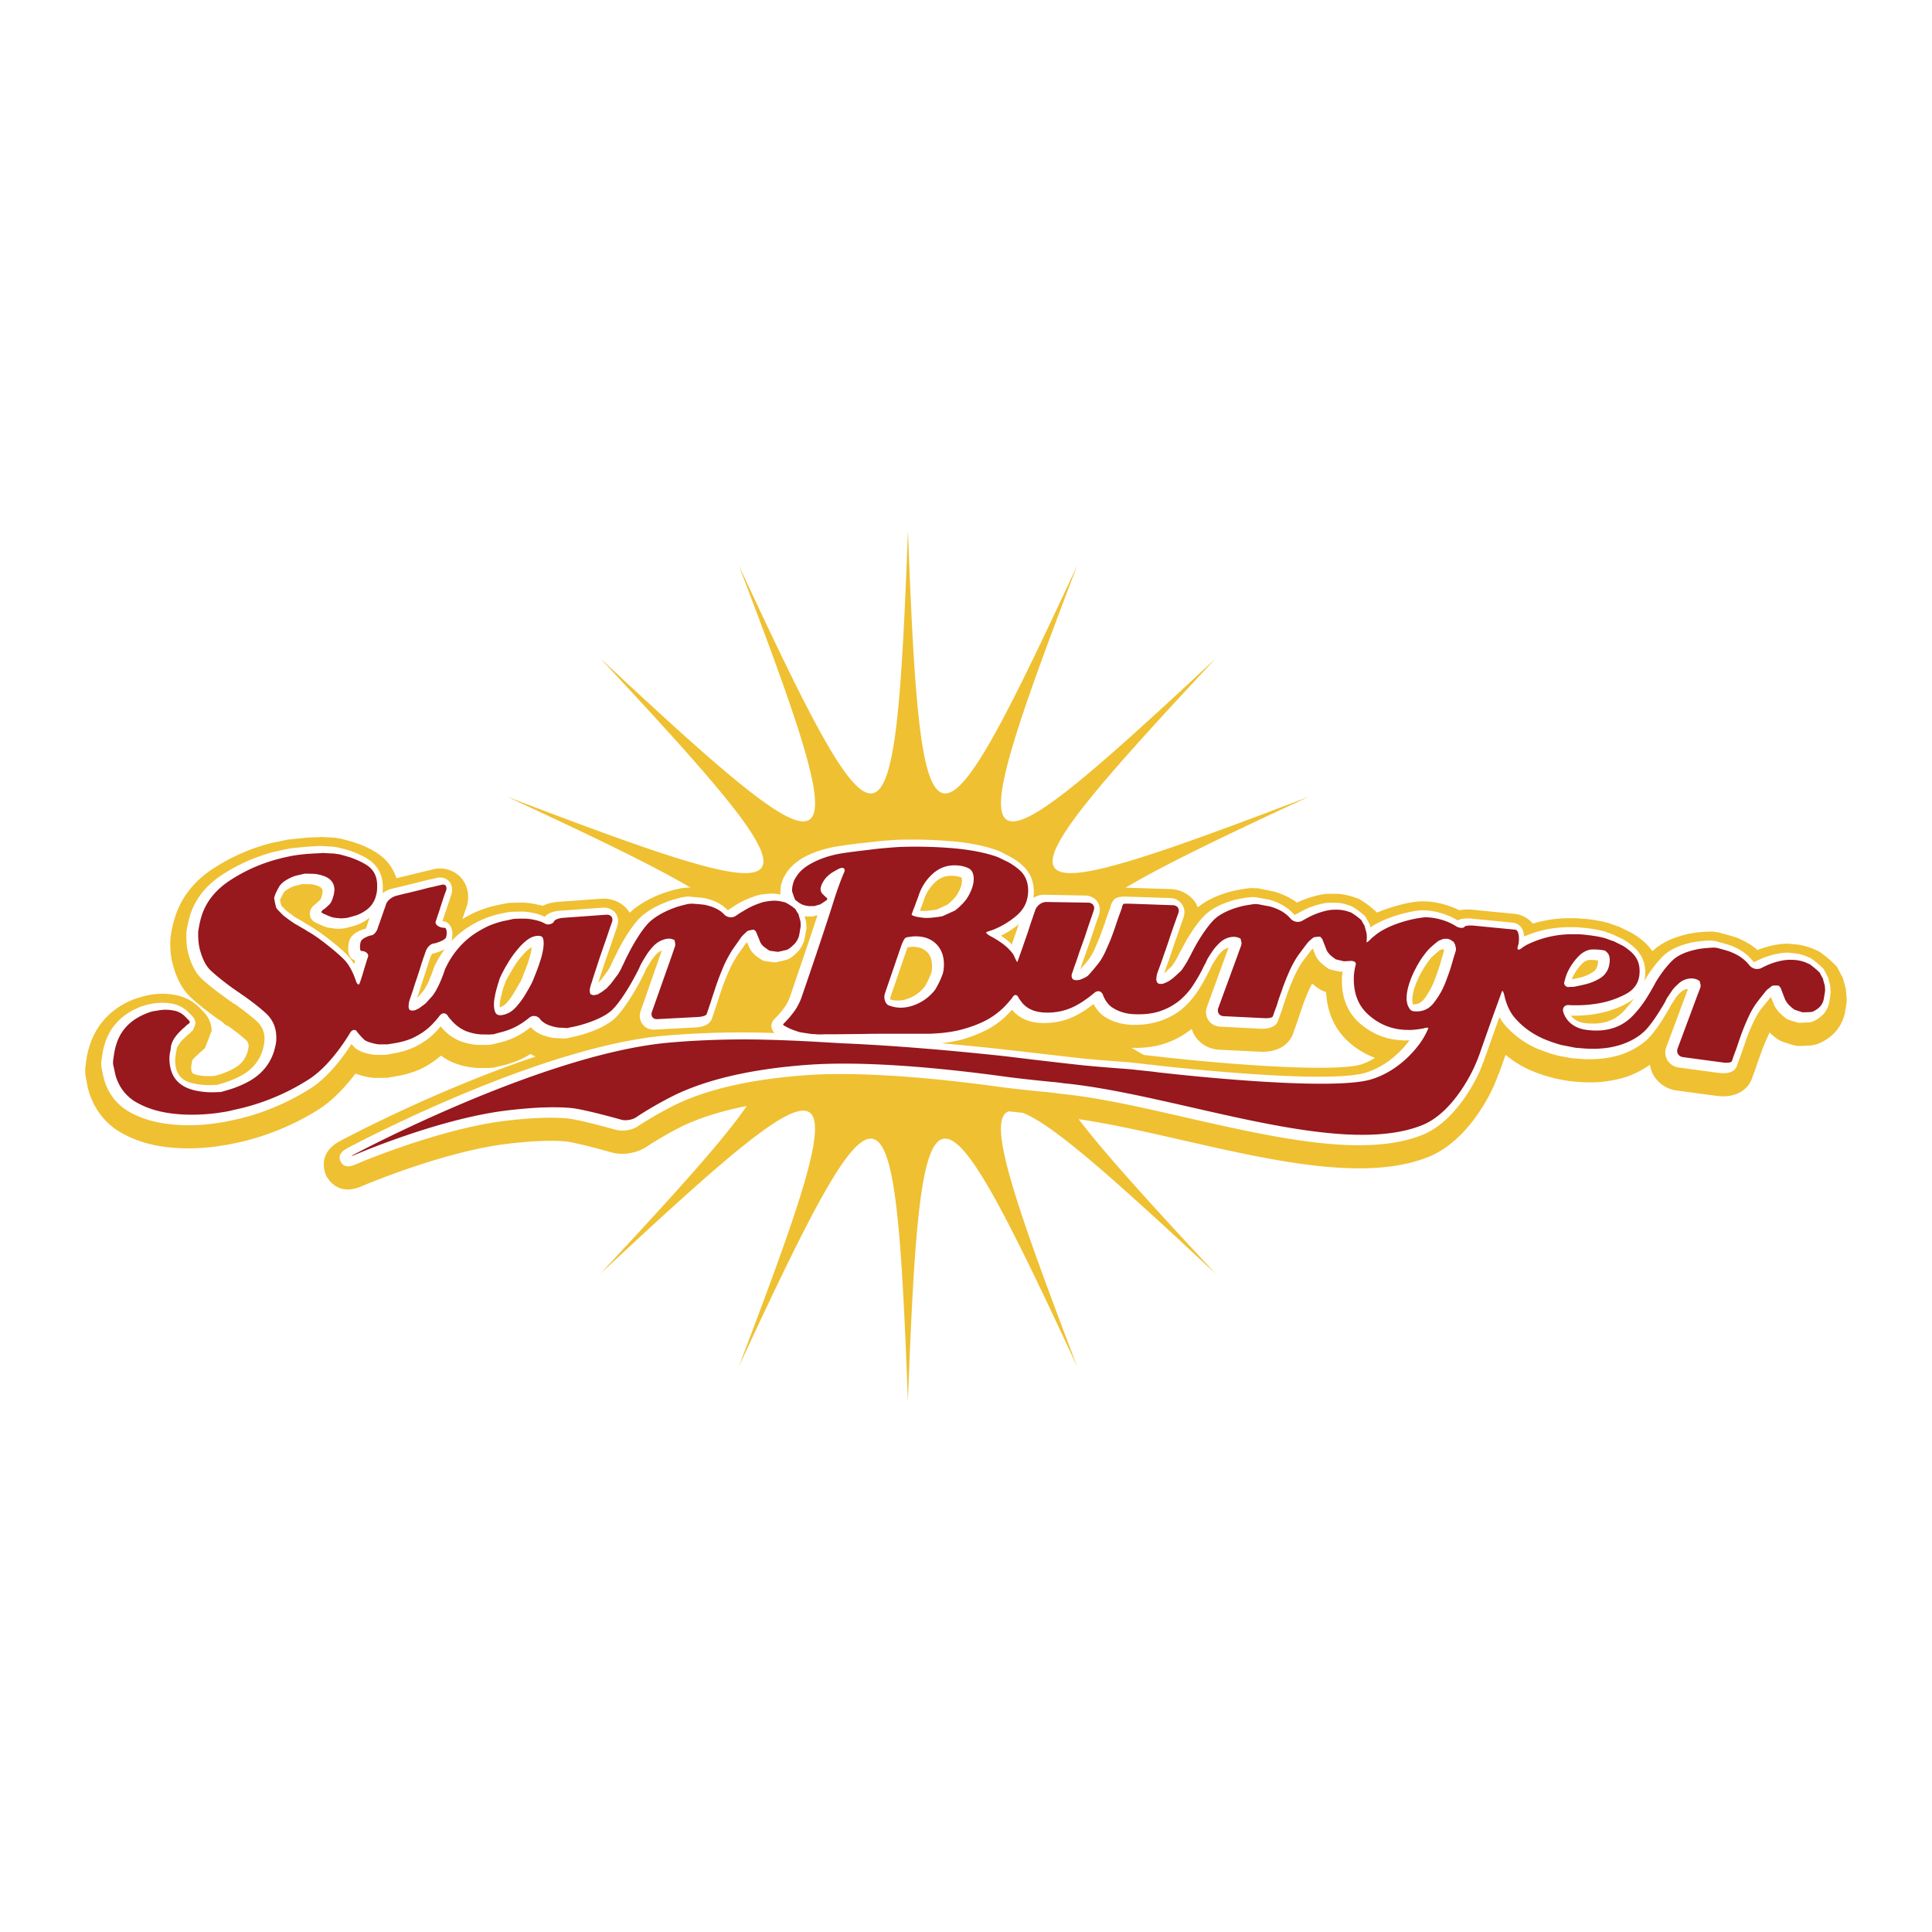 <svg xmlns="http://www.w3.org/2000/svg" width="2500" height="2500" viewBox="0 0 192.756 192.756"><g fill-rule="evenodd" clip-rule="evenodd"><path fill="#fff" d="M0 0h192.756v192.756H0V0z"/><path d="M131.281 89.373h.018c.016 0 .016-.017.031-.017l-.049.017zM23.554 114.029l.049-.017-.016.017h-.033zm160.6-15.391l-.293-1.073-.129-.228-.455-.878-.26-.26c-.375-.39-.959-.877-1.383-1.17l-.195-.13-.52-.228a7.082 7.082 0 0 0-1.496-.422l-1.006-.098c-.391 0-.781.032-1.172.098a9.754 9.754 0 0 0-1.9.536 6.695 6.695 0 0 0-.781-.585c-.861-.52-1.592-.764-1.738-.796l-1.414-.39h-.064l-.424-.065h-.129c-.439-.016-1.285.065-1.447.081-.471.049-2.91.374-4.469 1.853 0 0 0 .016-.018.016a6.006 6.006 0 0 0-.73-.845c-.699-.634-1.301-.959-1.463-1.04l-1.188-.585h-.031l-.082-.017.195.065-1.139-.407-.129-.032-.406-.098a22.426 22.426 0 0 0-1.496-.244l-1.039-.081h-1.057a12.227 12.227 0 0 0-3.365.536c-.471-.553-1.105-.91-1.82-.975-.016 0-4.178-.407-4.178-.407-.52-.049-.941-.032-1.316.049a9.263 9.263 0 0 0-3.088-.877l-.553-.016h-.08c-.213 0-.619.016-1.48.179-.211.048-1.576.325-3.023.942a2.665 2.665 0 0 1-.178-.162 10.531 10.531 0 0 0-1.447-1.089l-.211-.13-.537-.179a6.373 6.373 0 0 0-1.543-.309h-1.008c-.391.016-.779.098-1.17.195-.65.163-1.285.39-1.887.683a6.538 6.538 0 0 0-.779-.488c-.877-.471-1.625-.65-1.771-.667l-1.447-.292-.064.017-.439-.017h-.113c-.439.017-1.283.179-1.447.211-.406.081-2.371.504-3.852 1.707-.08-.163-.129-.325-.227-.471-.553-.813-1.447-1.3-2.455-1.349l-4.129-.13h-.406c3.756-2.243 9.867-5.185 18.303-9.086-31.971 12.207-32.654 11.215-9.297-13.799-25.015 23.34-26.006 22.674-13.801-9.313-14.416 31.044-15.619 30.8-16.903-3.413-1.268 34.213-2.471 34.458-16.887 3.413 12.206 31.987 11.215 32.653-13.799 9.313 23.354 25.015 22.672 26.006-9.299 13.8 8.419 3.901 14.531 6.843 18.301 9.069-.146 0-.227-.016-.227-.016l-.065.016-.438.033-.13.016c-.423.065-1.235.292-1.382.341-.423.13-2.405.764-3.836 2.113-.065-.081-.113-.179-.162-.244-.618-.796-1.609-1.219-2.65-1.154l-4.291.309c-.602.049-1.138.178-1.593.406a3.31 3.31 0 0 0-.439-.114c-.861-.211-1.528-.211-1.658-.211l-1.105.016-.39.049-.569.114-.585.13a9.99 9.99 0 0 0-2.097.715c-.406.179-.78.406-1.154.618.114-.309.26-.764.26-.764l.146-.407c.358-1.089.146-2.194-.553-2.974-.698-.748-1.723-1.057-2.747-.829l-.39.098-1.008.244s-2.113.52-2.292.553c-.325-1.041-.991-1.918-1.967-2.536-.975-.634-2.047-.976-2.259-1.04a16.758 16.758 0 0 0-1.446-.39l-.179-.016c0-.017-.325-.065-.325-.065l-1.333-.065c.017.016-.699.033-.699.033l-.699.032-1.902.195h-.016l-.39.081-1.398.292h.017a19.3 19.3 0 0 0-5.478 2.389c-2.016 1.252-3.348 2.926-3.998 4.941l-.017.049c-.163.52-.276.991-.357 1.446 0-.016-.049.341-.049.341l-.016.098-.017.097a6.896 6.896 0 0 0-.032.618c0 .52.049 1.089.13 1.56.082.407.504 2.519 1.902 3.82.975.91 2.373 1.918 2.438 1.967.244.179.471.325.667.455.016.016.422.373.422.373s.114.017.146.033c.146.098.309.211.309.211.016 0 .894.65 1.511 1.203.212.194.293.357.293.65l-.017.146-.064.309c-.179.667-.504 1.154-1.057 1.544-.472.342-1.316.684-1.739.813 0 0-.325.097-.536.146-.228.017-.65.017-.65.017-.471 0-1.187-.098-1.446-.243-.082-.033-.211-.114-.228-.634.016-.033.016-.114.016-.114s.048-.357.097-.569c.017-.049.065-.097.114-.162.113-.113.26-.276.292-.292.016-.017.13-.114.13-.114l.082-.081c0-.017.211-.195.211-.195s-.032.017-.032.032l.471-.422.667-1.724c0-.471-.146-1.187-.78-1.869l-.341-.341.048.049a4.443 4.443 0 0 0-2.567-1.414 6.864 6.864 0 0 0-2.308-.049l-.748.146-1.008.31c-1.609.617-2.86 1.625-3.689 2.958-.797 1.251-1.024 2.617-1.073 2.877-.146.991-.146 1.121-.146 1.268l.016.455.163.878.081.423c.048.179.292 1.186.926 2.178a6.777 6.777 0 0 0 2.698 2.454c1.268.683 2.763 1.121 4.454 1.3 1.56.163 3.218.131 4.908-.113l.926-.146s.829-.162.894-.179a25.505 25.505 0 0 0 8.257-3.364c1.479-.943 2.747-2.39 3.641-3.56.163.065.357.13.569.194.748.212 1.251.244 1.43.244l1.187-.016 1.105-.195c.211-.033 1.284-.244 2.243-.699.748-.357 1.398-.812 2-1.316a5.864 5.864 0 0 0 1.771.895c.926.292 1.723.324 1.885.341h1.203l.423-.049.943-.228.292-.064c.146-.049.975-.276 1.885-.748.179-.098.357-.211.52-.309.163.081.325.179.504.26-9.866 3.3-18.984 8.143-19.521 8.436-2.324 1.235-1.463 3.202-1.365 3.43.114.228 1.105 2.129 3.527 1.072.081-.032 7.915-3.381 14.319-4.209 2.503-.31 4.551-.407 6.111-.261.878.114 3.218.716 4.502 1.089 1.138.325 2.552.082 3.543-.585 0 0 1.154-.78 2.894-1.706 1.885-1.008 4.258-1.788 7.07-2.341-2.373 3.462-7.33 8.923-14.612 16.741 25.014-23.356 26.005-22.689 13.799 9.297 14.417-31.044 15.62-30.784 16.887 3.413 1.284-34.197 2.487-34.457 16.903-3.413-6.322-16.578-9.102-24.738-6.842-25.502l1.381.146c2.99 1.121 9.168 6.631 19.262 16.059-6.422-6.892-11.02-11.946-13.67-15.425 3.201.472 6.729 1.268 10.418 2.113 9.006 2.048 18.318 4.177 24.559 1.625 4.096-1.707 6.291-6.664 6.518-7.232.131-.293.262-.618.359-.959l.016.064.064-.146.016-.065s.357-.991.65-1.82a10.286 10.286 0 0 0 2.439 1.527l.049.017c.52.228 1.072.423 1.607.585.018 0 .895.244.895.244l.846.162-.082-.016.684.113 1.17.098c.098 0 .91.049 1.805-.017a12.04 12.04 0 0 0 2.697-.536l.049-.017a9.396 9.396 0 0 0 2.242-1.17c.066.374.164.748.375 1.072a3.131 3.131 0 0 0 2.275 1.496l3.982.536c2.08.276 3.201-.731 3.559-1.771 0 .017.033-.098.033-.098 0-.017.049-.13.049-.13l.309-.829.016-.065.098-.309.326-.91c.227-.666.502-1.333.812-1.982a1.34 1.34 0 0 1 .113-.228c.033.032.049.064.082.097.438.391.779.684 1.316.862.941.309.975.309 1.152.341l.049.017c.211.032.311.049 1.383-.017.682-.032 1.381-.341 2.096-.91a4.086 4.086 0 0 0 1.43-2.373c.18-1.023.18-1.187.18-1.349l-.097-1.041zm-164.955 6.988v0zm20.609-16.237v-.081.081zm2.65 14.368c.032.033.064.082.097.114-.049-.032-.065-.065-.097-.114zm.422.553h.016c0 .017.049.082.049.082l-.065-.082zm.894-13.328c.065 0 .13-.017.228-.017-.082.001-.147.017-.228.017zm91.929 15.246c-2.975.78-13.994-.098-20.252-.829l-.586-.064c-.113-.017-.227-.017-.34-.032h.031l-.422-.049a69.714 69.714 0 0 1-1.252-.716c1.203.049 2.309-.098 3.268-.406a8.745 8.745 0 0 0 2.666-1.414l.049-.049c.016 0 .016-.016.031-.016.082.243.18.503.342.731.537.812 1.43 1.3 2.438 1.349l3.982.195c1.691.097 2.941-.602 3.381-1.869-.016.016.033-.114.033-.114l.031-.113c.018-.017.326-.878.326-.878l.016-.049.098-.325.326-.942c.227-.683.502-1.382.812-2.048.08-.18.162-.325.242-.455.033.016.049.049.082.081.455.357.781.617 1.301.764.098 2.032.877 3.771 2.307 5.022.781.699 1.643 1.187 2.568 1.544a5.9 5.9 0 0 1-1.478.682zm7.883-9.281h-.049c.033 0 .033 0 .064.016l-.015-.016zm33.629-2.682c.016 0 .016 0 .031-.016h.033l-.064.016z" fill="#efc031"/><path d="M182.594 98.296l-.227-.829-.049-.081-.357-.683-.082-.098a9.014 9.014 0 0 0-1.154-.959l-.064-.048-.375-.163a4.489 4.489 0 0 0-1.104-.309l-.797-.082a5.29 5.29 0 0 0-.877.082c-.57.097-1.154.26-1.725.503l-.746.341c-.033.017-.082 0-.098-.016-.049-.065-.488-.65-1.219-1.105a6.07 6.07 0 0 0-1.35-.618l-1.219-.341h-.018l-.357-.049h-.031c-.262-.017-.879.032-1.236.081-.227.016-2.324.276-3.527 1.414-1.039.991-1.82 2.356-1.852 2.405 0 0-.033.065-.082.146.064-.26.098-.536.098-.829v-.162c-.033-.943-.391-1.723-1.088-2.357-.586-.536-1.057-.78-1.105-.812l-.977-.472h-.016l-.098-.033.064.017-.926-.341h-.049l-.406-.097a12.622 12.622 0 0 0-1.332-.212l-.928-.081h-.959a11.12 11.12 0 0 0-4.258.927c-.033-.293-.098-.585-.244-.829-.211-.325-.52-.52-.877-.553l-4.178-.406c-.586-.049-1.023.016-1.332.179-.098-.049-.473-.292-1.072-.521a7.201 7.201 0 0 0-1.984-.471l-.391-.017h-.113c-.324 0-.975.114-1.17.163-.113.016-2.373.455-3.982 1.544a1.71 1.71 0 0 0-.064-.244l-.016-.081-.424-.764-.098-.097a8.318 8.318 0 0 0-1.17-.862l-.08-.049-.375-.13a3.96 3.96 0 0 0-1.121-.228h-.812a4.272 4.272 0 0 0-.877.146c-.57.13-1.154.357-1.707.634l-.781.422c-.016 0-.064 0-.08-.016-.033-.049-.473-.585-1.236-.992-.699-.374-1.283-.504-1.35-.52l-1.25-.228h-.018l-.357-.016h-.031c-.26.016-.879.114-1.219.179-.244.049-2.324.471-3.512 1.69-1.023 1.04-1.918 2.698-1.949 2.763l-.473.878s-.309.585-.357.699c-.033.049-.227.357-.227.357s-.229.341-.244.357c-.049.032-.699.65-.699.65 0-.017-.033.016-.049.032.162-.472.488-1.365.488-1.365l.568-1.69.568-1.625.293-.846c.178-.471.131-.958-.131-1.349a1.48 1.48 0 0 0-1.186-.634l-4.129-.13c-.715-.033-1.396-.017-1.625.52-.016.033-.016.033-.033.048 0-.016.018-.064.018-.064l-.033.049v.048l-.033.033-.08.195-.033.114s0 .049-.016.081v.049l-.049.114-.033.064-.26.748c-.016.032-.131.357-.131.357l-.096.341c-.018 0-.504 1.365-.504 1.365l-.537 1.251c-.277.569-.553.943-.553.943a14.07 14.07 0 0 1-.861 1.007c.033-.064.08-.194.08-.194l.311-.927.602-1.69c0-.016.568-1.707.568-1.707l.309-.894c.064-.195.098-.374.098-.553 0-.276-.082-.569-.244-.796-.26-.39-.699-.602-1.203-.618l-4.16-.081c-.357 0-.715.13-1.023.309.016-.195.047-.374.047-.585 0-1.089-.389-1.999-1.17-2.682-.648-.585-1.365-.927-1.396-.943l-.861-.439-.098-.048-.26-.082c-1.09-.39-2.439-.667-3.983-.829a45.99 45.99 0 0 0-5.136-.195c-.992 0-2.259.13-2.308.13l-1.658.179c-.097 0-2.389.276-3.267.455-.975.211-1.853.503-2.616.894-.813.423-1.447.959-1.886 1.577l-.39.667-.211.667c0 .016-.049.634-.049.634v.195l.017.049v.033a3.98 3.98 0 0 0-1.073-.098l-.796.081a4.43 4.43 0 0 0-.878.244 8.863 8.863 0 0 0-1.69.797l-.812.536s-.032 0-.032-.016c-.049-.049-.472-.52-1.252-.861-.731-.309-1.316-.374-1.381-.374l-1.251-.114h-.019l-.358.017-.032.02c-.26.033-.861.195-1.203.293-.097.032-2.292.683-3.478 2.032-1.04 1.17-1.966 3.023-1.999 3.104l-.422.845-.098.228-.049.081s-.146.325-.179.39a7.971 7.971 0 0 0-.228.391c-.049.064-.618.845-.667.894s-.244.261-.292.325c.065-.195.114-.39.114-.39l.487-1.495.78-2.244c0-.016.39-1.137.39-1.137 0-.017.13-.391.13-.391.049-.179.082-.341.082-.504 0-.309-.098-.585-.276-.829-.292-.358-.748-.553-1.268-.52l-4.307.309c-.26.017-1.057.114-1.463.602a4.555 4.555 0 0 0-1.041-.358c-.683-.163-1.219-.163-1.268-.163l-.975.017c-.017 0-.309.032-.309.032l-.455.082-.585.13c-.033.016-.911.211-1.755.602a9.776 9.776 0 0 0-2.243 1.43 5.237 5.237 0 0 0-.683.667c.049-.163.098-.39.098-.683 0-.325-.065-.683-.292-.959-.163-.227-.423-.341-.699-.373.098-.261.358-1.073.358-1.073l.374-1.121.13-.374c.064-.195.097-.374.097-.553 0-.325-.097-.617-.309-.845-.292-.325-.748-.455-1.203-.341-.017 0-.358.082-.358.082-.016 0-.992.227-.992.227-.032.017-2.015.504-2.015.504-.017 0-1.22.293-1.22.293a2.24 2.24 0 0 0-.829.422l.016-.487v-.114c0-1.203-.504-2.178-1.479-2.796-.829-.536-1.836-.845-1.869-.861-.407-.13-.992-.276-1.252-.325l-.163-.032c-.016 0-.244-.033-.244-.033l-1.219-.065-.569.032-.666.033-1.707.163-.406.081-1.268.276a17.362 17.362 0 0 0-5.039 2.194c-1.674 1.056-2.796 2.422-3.332 4.08-.13.455-.244.878-.309 1.268l-.065.357v.065c-.016.13-.016.292-.016.471 0 .406.033.894.098 1.284.033.195.374 1.95 1.414 2.926.894.845 2.227 1.787 2.275 1.82.341.26.553.406.715.504.016 0 .211.179.211.179h.065c.065.049.569.406.569.406s.958.698 1.642 1.316c.552.487.812 1.089.812 1.837l-.032.373-.098.488a4.162 4.162 0 0 1-1.658 2.422c-.877.634-2.21 1.04-2.21 1.04s-.618.179-.764.228c-.082 0-.894.016-.894.016-.39 0-1.512-.08-2.194-.422-.438-.228-1.057-.699-1.072-2.064 0 .017.032-.391.032-.391l.114-.666c.016-.162.114-.357.26-.553l.195-.276.455-.454.098-.082.049-.049s.179-.162.228-.195l.032-.032.309-.276c0 .017.26-.649.26-.649 0-.195-.049-.488-.325-.78l-.325-.325a3.036 3.036 0 0 0-1.674-.91c-.569-.114-1.17-.114-1.788-.032l-.65.113-.731.228c-1.301.521-2.292 1.301-2.942 2.341-.65 1.023-.829 2.21-.829 2.259-.146.878-.146.991-.146 1.04l.017.325.129.667.098.422c.017.082.195.878.699 1.658.504.812 1.219 1.446 2.097 1.901 1.089.569 2.389.959 3.868 1.105 1.431.163 2.958.13 4.535-.098l.845-.13.845-.179c2.73-.569 5.332-1.642 7.737-3.153 1.901-1.203 3.462-3.43 4.096-4.438.13.131.244.261.341.358.114.113.422.341 1.056.536.602.162.959.179 1.041.179h.991l.992-.179c.033 0 1.024-.195 1.82-.569.78-.374 1.479-.845 2.048-1.414.26-.243.455-.487.618-.683.065.098.13.163.13.163a4.606 4.606 0 0 0 2.146 1.43 6.077 6.077 0 0 0 1.446.261h1.024l.341-.033.764-.194.293-.065c.032-.017.764-.195 1.544-.617a8.751 8.751 0 0 0 1.3-.861c.163.179.504.52 1.138.779.683.261 1.219.31 1.284.31l.992.049c.162-.017 1.023-.212 1.023-.212.309-.064 2.958-.698 4.145-1.999 1.122-1.202 2.227-3.315 2.276-3.396l.439-.862s.097-.211.13-.275c0-.017.048-.131.065-.163.016-.017.536-.878.536-.878s.146-.227.472-.601c.178-.195.374-.309.585-.406-.033.065-.13.341-.13.341 0 .016-1.982 5.673-1.982 5.673a1.56 1.56 0 0 0-.098.536c0 .292.098.568.276.812.276.374.731.568 1.235.536l3.999-.211c.537-.017 1.463-.179 1.69-.894l.081-.244.309-.895.114-.357.325-.991c.26-.796.553-1.561.894-2.324.309-.715.715-1.333.715-1.349l.926-1.317c-.016.017.082-.064.146-.129.098.244.211.503.211.503.033.082.244.553.813.959.471.325.569.39.796.423.878.113.91.113.991.113.065 0 .13 0 1.041-.228.179-.032.569-.195 1.105-.731.65-.634.78-1.382.797-1.463.162-.877.162-1.024.162-1.073l-.016-.422c-.016-.049-.016-.163-.163-.667.228.016.667.016.667.016l.146.016.082-.049s.341-.081.39-.098c-.91 2.78-2.048 6.079-2.519 7.477l-.211.618c-.146.406-.325.78-.569 1.105-.26.357-.552.715-.877 1.04l-.13.13c0 .017-.033.049-.033.049a.894.894 0 0 0-.26.65c0 .049 0 .098.016.146.033.211.146.39.309.536a461.73 461.73 0 0 0-2.211-.049 90.566 90.566 0 0 0-9.037.341c-12.645 1.252-30.622 10.793-31.385 11.199-1.04.553-.764 1.138-.667 1.332.374.765 1.187.423 1.447.31.081-.049 8.126-3.479 14.742-4.34 2.633-.325 4.827-.423 6.501-.26 1.3.146 4.713 1.121 4.762 1.121.683.195 1.609.049 2.194-.342.017-.016 1.219-.828 3.072-1.804 3.283-1.771 7.899-2.877 13.734-3.3 4.567-.325 11.166.065 19.066 1.138 1.674.244 4.875.553 5.006.553l1.088.131.049.016.293.033c3.738.373 7.98 1.349 12.449 2.372 8.762 1.983 17.814 4.063 23.584 1.69 3.576-1.479 5.576-6.16 5.672-6.354.146-.374.262-.65.326-.878a.17.17 0 0 0 .016.049l.064-.195 1.139-3.218s.211-.602.406-1.122c.146.244.309.488.504.731a9.08 9.08 0 0 0 3.219 2.39c.486.195.975.374 1.463.536l.715.195.861.162.471.081 1.105.082c.033 0 .764.049 1.561-.017a9.8 9.8 0 0 0 2.324-.455c1.268-.455 2.275-1.122 3.008-1.999a14.987 14.987 0 0 0 1.268-1.837l.438-.731.018-.016.031-.065c.018-.017.066-.146.098-.195 0-.017.049-.097.066-.13.016-.016.551-.829.551-.829 0 .017.098-.13.408-.406.211-.195.438-.292.697-.309-.016.081-.211.585-.211.585l-1.934 5.185a1.467 1.467 0 0 0-.113.569c0 .276.08.536.211.764.244.391.65.666 1.121.731l3.982.536c.975.131 1.641-.113 1.836-.715 0 .016.033-.098.033-.098 0-.016.049-.13.049-.13l.309-.845.113-.325.326-.927c.242-.748.535-1.463.877-2.146.293-.634.65-1.121.65-1.121s.764-.959.959-1.187c.016-.033.049-.049.08-.082.131.325.262.667.262.667.031.098.242.617.764 1.073.455.406.568.487.73.536.846.275.877.275.943.292.082.017.162.017 1.072-.032.229 0 .617-.114 1.188-.569.666-.536.812-1.251.844-1.381.146-.895.146-1.024.146-1.073l-.047-.683zm-23.178-2.471c0 .017.018.065.018.114-.018.666-.326.942-.586 1.089-.504.325-1.057.471-1.057.471-.309.065-.682.163-.975.212.016-.032.033-.081.033-.081a4.782 4.782 0 0 1 1.039-1.528c.309-.276.602-.325.617-.325.261-.016.651-.001.911.048zm1.984 5.575c-.846.602-1.902.829-3.219.683-.553-.065-.975-.26-1.301-.568a.872.872 0 0 1-.162-.18h.227c.635 0 1.285-.032 1.951-.129 1.236-.18 2.389-.537 3.43-1.105.26-.131.488-.31.699-.488-.341.471-.992 1.349-1.625 1.787zm-17.261-6.647v-.017.017zm-.26.747l-.018.032-.129.504c-.146.471-.309.959-.504 1.479a7.915 7.915 0 0 1-1.105 2.113c-.309.406-.666.585-1.137.585-.018-.049-.033-.064-.049-.098v-.064c-.018 0-.033-.261-.033-.261 0-.26.049-.585.129-.926.098-.374.244-.765.424-1.138a8.762 8.762 0 0 1 .91-1.609c.324-.472.504-.65.504-.65.275-.26.633-.552.812-.683.064-.016.146-.049.178-.065.066 0 .098 0 .146-.016.018.016.018.016.033.032.016.049.016.065.033.13-.048.148-.194.635-.194.635zm-23.568 1.999l.455-.877s.082-.163.115-.244c0-.017.031-.081.049-.113.016-.032.551-.846.551-.846-.016 0 .115-.179.439-.503a1.31 1.31 0 0 1 .65-.358c0 .016-.18.488-.18.488l-1.965 5.396a1.63 1.63 0 0 0-.098.553c0 .276.08.553.242.797.244.373.684.617 1.172.634l3.998.211c.553.017 1.527-.049 1.771-.797l.08-.227c0-.017.326-.878.326-.878l.098-.342.324-.959c.26-.764.553-1.512.895-2.227.309-.666.682-1.219.682-1.219s.814-1.073.943-1.235l.113-.114c.131.292.244.601.244.601.033.082.244.585.797 1.008.439.357.553.438.764.487.861.212.879.212.959.212 0 0 .113 0 .229-.017a5 5 0 0 0-.082.927c0 1.771.602 3.201 1.787 4.242 1.139.991 2.471 1.561 3.951 1.674l.486.032.488-.016h.033c-.57.78-2.113 2.584-4.486 3.267-4.291 1.153-20.725-.764-20.887-.78-.342-.049-.617-.081-.877-.064.016 0 .033-.033.033-.033l-.717-.081-1.234-.13c-2.715-.195-4.373-.342-5.104-.438-.016 0-5.803-.667-5.803-.667l-1.43-.162c-2.146-.244-4.21-.439-6.193-.618a14.282 14.282 0 0 0 1.999-.357c1.023-.292 1.983-.666 2.811-1.138a8.435 8.435 0 0 0 2.227-1.853c.699.861 1.74 1.316 3.105 1.332 1.203.017 2.34-.243 3.396-.812.65-.341 1.268-.796 1.643-1.089.178.374.535.894 1.088 1.268.781.504 1.707.78 2.73.812 1.023.033 1.934-.097 2.73-.357a7.121 7.121 0 0 0 2.178-1.138 8.363 8.363 0 0 0 1.707-1.934 15.76 15.76 0 0 0 .768-1.318zm-29.873-2.681c.048-.13.081-.228.13-.309.049-.016.081-.016.081-.016h.082l.098-.016.162-.017c.65 0 1.138.163 1.479.504.357.341.52.812.52 1.446 0 .423-.065.667-.082.667a8 8 0 0 1-.618 1.316s-.163.244-.52.553a3.63 3.63 0 0 1-1.024.634c-.39.162-.764.244-1.17.244a2.03 2.03 0 0 1-.699-.098s-.032 0-.065-.017v-.064-.082l1.626-4.745zm10.988-1.966c0-.017-.375 1.088-.473 1.381-.324-.341-.73-.634-1.088-.877a7.952 7.952 0 0 0 1.771-1.154c-.115.34-.21.65-.21.65zm-6.015-3.479c-.195.276-.617.683-.91.894-.146.065-.877.406-1.024.472a8.15 8.15 0 0 1-1.349.146c-.097 0-.228-.017-.341-.033.064-.179.13-.374.13-.374 0 .033.081-.179.081-.179l.211-.618a4.19 4.19 0 0 1 1.105-1.674 2.286 2.286 0 0 1 1.609-.634c.374 0 .715.065.991.179.017.016.065.081.065.309.001.585-.405 1.285-.568 1.512zm49.72 2.731a.702.702 0 0 0-.146.244.566.566 0 0 1 .146-.244zm-34.231-1.87h.016s-.016 0-.016.016v-.016zM49.853 100.36c0-.033.016-.342.016-.342l.033-.179.065-.325c.017-.032.081-.292.081-.292-.016.017.114-.487.146-.602.016-.049.049-.114.049-.114l.114-.341c.048-.162.163-.406.325-.699l.553-.942c.276-.455.601-.894.959-1.284.292-.341.585-.585.845-.731a3.744 3.744 0 0 1-.13.764l-.244.829-.471 1.22c0 .016-.195.471-.228.552-.032.049-.731 1.252-.731 1.252 0 .017-.26.438-.65.894a1.57 1.57 0 0 1-.731.488v-.065l-.001-.083zm-13.101-8.452c0 .017-.098.325-.098.325l-.114.309a.261.261 0 0 1-.065.114c-.406.098-1.365.438-1.609 1.154 0 0-.13.39-.13.845 0 .309.065.65.276.91.114.13.26.228.423.276-.033.098-.065.211-.114.342a4.719 4.719 0 0 0-.699-.927c-1.04-1.041-2.649-2.194-2.73-2.243-.325-.228-.78-.52-1.056-.683a1.39 1.39 0 0 0-.146-.081l-.521-.325-.455-.26-.179-.097a21.587 21.587 0 0 1-.942-.683l-.357-.358c-.017 0-.114-.114-.179-.195a4.2 4.2 0 0 1-.114-.537v-.016c.032-.065.163-.357.357-.715.017-.033.13-.179.439-.358.407-.26.715-.325.715-.325s.536-.13.731-.179c.114.016.78.016.78.016s.406.016.829.211c.325.146.39.292.39.52l-.016.13-.033.195a2.69 2.69 0 0 1-.146.455s-.033.016-.049.049c-.098.098-.357.325-.357.325l-.195.162c-.357.276-.52.65-.471 1.024.049.341.26.617.585.764l-.081-.049.179.098.585.26.455.179h.033l.796.114.39.016.487-.049c.195-.033.943-.228 1.122-.292.065-.017.553-.163 1.17-.585.098-.065.163-.13.244-.195-.065.197-.13.359-.13.359zm6.875 3.95c-.276.503-.357.731-.374.813-.13.39-.39 1.04-.568 1.43l-.195.357c-.179.342-.309.472-.309.472s-.39.455-.569.65c.033-.114.098-.292.098-.292l.374-1.154.52-1.593.179-.569.195-.568c.049-.114.13-.212.163-.261.244-.049.796-.178 1.251-.471a9.814 9.814 0 0 0-.765 1.186zm-9.085 7.639z" fill="#fff"/><path d="M182.059 98.329c-.018-.065-.115-.391-.195-.716l-.162-.276-.146-.292a8.447 8.447 0 0 0-1.008-.846l-.293-.13a3.536 3.536 0 0 0-.895-.26 4.74 4.74 0 0 0-.682-.048c-.229-.017-.473.016-.715.048a6.579 6.579 0 0 0-1.529.439c-.486.211-.682.325-.682.325a.985.985 0 0 1-1.219-.276s-.357-.488-.977-.878c-.617-.374-1.137-.536-1.137-.536-.424-.13-.928-.26-1.105-.309l-.146-.016-.146-.016c-.162 0-.666.032-1.121.081 0 0-1.982.195-3.008 1.17-.975.927-1.705 2.211-1.705 2.211a16.44 16.44 0 0 1-.455.812c-.018.049-.293.504-.537.894 0 0-.943 1.496-1.982 2.227-1.023.731-2.309 1.008-3.82.829-.748-.081-1.365-.341-1.82-.796-.455-.439-.602-.992-.602-.992-.129-.438.146-.747.586-.698 0 0 .113.016.699.016.6 0 1.201-.032 1.836-.13a9.12 9.12 0 0 0 3.121-.991c.959-.521 1.414-1.316 1.365-2.422-.018-.699-.293-1.268-.797-1.739-.52-.471-.926-.683-.926-.683-.406-.195-.781-.39-.846-.422l-.049-.016-.064-.017c-.066-.016-.439-.163-.83-.292l-.406-.097a14.146 14.146 0 0 0-1.252-.195 13.396 13.396 0 0 0-.861-.081h-.893a10.143 10.143 0 0 0-3.949.877c-.602.26-.879.504-.879.504-.357.276-.52.179-.373-.244.146-.407.162-1.544-.277-1.593L147 92.347c-.455-.033-.846.016-.895.13-.033.098-.439.179-.828-.065 0 0-.359-.244-.928-.471a6.447 6.447 0 0 0-1.723-.406c-.113 0-.211-.016-.324-.016h-.115c-.113 0-.568.064-1.023.146 0 0-2.486.455-3.934 1.625l-.342.276c-.309.325-.553.52-.553.422.018-.081.033-.406.033-.455 0-.065-.016-.292-.016-.357s-.131-.504-.211-.813l-.164-.276-.145-.276a6.858 6.858 0 0 0-1.025-.764l-.291-.098a3.419 3.419 0 0 0-.895-.179 4.88 4.88 0 0 0-.684 0 3.72 3.72 0 0 0-.715.114 7.74 7.74 0 0 0-1.543.568c-.504.26-.717.391-.717.391-.389.244-.926.146-1.219-.212 0 0-.342-.422-.959-.764a5.028 5.028 0 0 0-1.137-.439c-.439-.081-.943-.179-1.121-.211l-.146-.017h-.164c-.162 0-.648.082-1.088.163 0 0-2.031.39-3.057 1.447-.941.975-1.803 2.568-1.803 2.568-.211.406-.424.78-.439.845-.033.049-.244.455-.406.748l-.244.39c-.244.391-.357.505-.357.505a24.58 24.58 0 0 1-.797.73l-.098.065-.098.081c-.113.082-.34.228-.52.293l-.146.064a.842.842 0 0 1-.391.065c-.129 0-.227-.032-.291-.114-.066-.064-.113-.179-.113-.341 0-.114.016-.228.031-.357.033-.13.064-.276.131-.439.195-.536.406-1.089.584-1.641.195-.537.391-1.105.57-1.658.178-.553.373-1.089.568-1.642s.309-.862.309-.862c.162-.422-.082-.78-.537-.796l-4.127-.146c-.455-.017-.812 0-.83.016v.016l-.016.017c0 .032-.016.048-.016.065-.018.016-.033.065-.049.081l-.018.032-.016.033a.71.71 0 0 1-.049.228l-.033.081-.016.065c-.033.082-.162.455-.293.796l-.113.341-.113.325c-.113.358-.342.992-.504 1.415 0 0-.26.634-.568 1.3-.311.683-.65 1.105-.65 1.105-.277.357-.748.926-1.057 1.251 0 0-.098.098-.406.244-.293.146-.537.228-.748.211-.18 0-.309-.032-.375-.113a.462.462 0 0 1-.113-.309c0-.082.016-.18.049-.261l.037-.095c.031-.081.162-.52.324-.942 0 0 .131-.357.309-.91.195-.569.406-1.138.602-1.69.18-.569.375-1.138.568-1.707.195-.553.311-.91.311-.91.162-.423-.082-.78-.537-.796l-4.16-.065c-.455-.016-.943.325-1.105.748 0 0-.082.211-.244.699-.18.504-.342 1.008-.504 1.512-.162.488-.342.975-.504 1.463l-.537 1.512-.016.048c-.016.065-.178-.228-.357-.65 0 0-.098-.211-.471-.602-.65-.699-1.789-1.284-1.789-1.284-.406-.212-.602-.407-.438-.456l.162-.065c.162-.049.324-.098.486-.162a8.35 8.35 0 0 0 2.391-1.463c.73-.65 1.088-1.463 1.088-2.455 0-.845-.293-1.528-.861-2.032-.584-.52-1.203-.829-1.203-.829-.422-.195-.795-.39-.877-.422l-.064-.033a.872.872 0 0 1-.18-.065c-1.039-.358-2.307-.618-3.803-.78a43.596 43.596 0 0 0-5.022-.195c-.975 0-2.243.13-2.243.13-.456.033-1.187.114-1.642.179 0 0-2.357.26-3.202.439-.894.195-1.69.471-2.373.829-.699.358-1.235.78-1.577 1.284a3.59 3.59 0 0 0-.309.52 2.688 2.688 0 0 0-.146.504 1.9 1.9 0 0 0-.049.423v.13c.033.13.163.52.309.861l.26.195c.26.211.553.341.861.39.049 0 .082.017.13.017l.032.016h.634l.276-.081.292-.081a8.51 8.51 0 0 0 .569-.374l.065-.049.049-.032c.065-.049.032-.146-.049-.228l-.082-.065c-.064-.064-.146-.13-.195-.195a.917.917 0 0 1-.26-.325.661.661 0 0 1-.032-.407c.016-.065.032-.146.065-.244.033-.082.081-.179.146-.292.228-.423.585-.78 1.073-1.057.438-.26.601-.325.601-.325.422-.163.618.048.422.455 0 0-.406.894-.959 2.616-1.089 3.479-2.99 8.988-3.267 9.801a6.023 6.023 0 0 1-.683 1.333c-.292.39-.602.78-.959 1.138l-.13.13-.049.049c-.049.049.032.146.179.212l.114.064.39.195c.228.098.455.179.699.26l.244.081c.293.049.813.13 1.154.179l.325.017.341.032c.374 0 .731-.016.78-.016h1.041l2.991-.033c.455-.016 1.203-.016 1.657-.016h4.697c.065 0 .602-.033 1.057-.065 0 0 1.219-.098 2.178-.373.975-.261 1.854-.602 2.633-1.041a7.742 7.742 0 0 0 2.08-1.771l.277-.325c.195-.406.504-.39.666.033 0 0 .033.049.309.422.52.65 1.332.992 2.422 1.008 1.072.017 2.064-.211 2.99-.715.928-.487 1.805-1.252 1.805-1.252.342-.292.73-.194.877.229 0 0 .277.812.928 1.234.648.423 1.414.65 2.291.667.91.032 1.723-.065 2.422-.293s1.332-.569 1.902-1.008a6.904 6.904 0 0 0 1.512-1.706c.422-.65.746-1.269.746-1.269.195-.39.391-.779.424-.828l.129-.277.018-.033.047-.113c.066-.114.326-.521.586-.894 0 0 .146-.228.553-.634.406-.406.877-.634 1.398-.666.227-.016.422.032.602.098l.162.081c.049.211.098.406.098.439 0 .016-.016.13-.016.163 0 .032-.18.487-.326.91l-1.982 5.412c-.146.423.098.797.553.812l3.998.195c.455.033.861-.049.895-.195l.049-.113.031-.114c.049-.13.195-.536.326-.877l.096-.325c.098-.325.213-.65.342-.991.26-.78.568-1.544.91-2.292.342-.748.764-1.349.764-1.349.277-.374.717-.975.992-1.316 0 0 .049-.049.293-.276l.26-.211c.244-.049.537-.081.666-.065l.082.097.098.098c.08.179.275.683.438 1.105 0 0 .131.341.521.65.389.309.422.309.422.309.439.113.812.195.828.195.018 0 .262-.016.521-.032.244-.033.746 0 .617.439 0 0-.18.585-.18 1.365 0 1.527.488 2.714 1.496 3.592.992.878 2.129 1.365 3.43 1.463.146.016.293.016.439.016.129.017.275 0 .422 0 .275-.016.568-.048.861-.097l.293-.049c.309-.098.52-.098.488 0a7.835 7.835 0 0 1-.553 1.072s-1.805 3.056-5.268 4.047c-4.502 1.22-21.211-.747-21.211-.747-.455-.065-.812-.098-.795-.098.016 0-.326-.032-.766-.081 0 0-.73-.082-1.234-.13-2.438-.179-4.291-.342-5.119-.439a537 537 0 0 1-7.217-.846c-6.323-.682-11.475-1.072-15.652-1.268-1.804-.064-4.648-.324-9.313-.406-3.836-.048-7.054.163-8.923.342-12.629 1.252-31.077 11.102-31.077 11.102-.406.211-.39.243.033.064 0 0 8.143-3.527 14.969-4.404 2.763-.342 4.974-.423 6.696-.261 1.398.163 4.909 1.154 4.909 1.154.439.13 1.105.017 1.479-.228 0 0 1.219-.845 3.137-1.853 3.446-1.854 8.225-2.975 14.092-3.397 4.389-.309 10.792 0 19.245 1.138 1.674.244 4.973.569 4.973.569.455.032.977.098 1.139.13l.309.032c11.182 1.154 27.273 7.542 35.611 4.129 3.268-1.365 5.184-5.9 5.184-5.9l.326-.764c-.016 0 .033-.081.064-.195l.049-.113c.357-1.041.732-2.081 1.09-3.104.373-1.041.748-2.064 1.121-3.104l.049-.13c.064-.163.178.081.275.52 0 0 .244 1.203.959 2.048.764.91 1.723 1.625 2.895 2.146.455.195.91.357 1.381.504.455.146.617.163.617.163.439.081.846.162.91.179.064.016.277.049.357.064.066 0 .602.049 1.057.081 0 0 .699.049 1.447-.016a8.264 8.264 0 0 0 2.113-.423c1.105-.39 1.982-.959 2.6-1.723.602-.715 1.203-1.723 1.203-1.723.244-.391.422-.699.422-.699l.018-.017s0-.032.016-.049c.016-.016.064-.13.098-.194l.033-.065.049-.113c.08-.098.34-.504.6-.878 0 0 .131-.179.537-.553a1.94 1.94 0 0 1 1.381-.553c.229.017.424.065.602.163l.162.097c.049.212.098.407.098.423 0 .033-.016.13-.016.179 0 .032-.178.488-.342.91l-1.934 5.201c-.162.423.082.812.52.878l3.982.536c.439.065.846 0 .895-.113l.049-.131.033-.113c.047-.13.178-.504.309-.845l.113-.31c.098-.309.211-.634.324-.959.26-.764.57-1.495.91-2.227a8.83 8.83 0 0 1 .748-1.268c.277-.357.732-.942 1.023-1.284 0 0 .018-.016.277-.211l.244-.195c.244-.032.535-.032.666 0l.082.098.096.113c.066.18.262.684.424 1.105 0 0 .146.374.52.715.391.342.439.358.439.358.422.146.797.26.812.26s.422 0 .877-.032c0 0 .229-.017.684-.374s.535-.861.535-.861c.082-.438.146-.861.146-.927a5.312 5.312 0 0 0-.032-.474zm-26.006-.277c.033-.13.113-.438.195-.698l.098-.244a5.633 5.633 0 0 1 1.25-1.804c.553-.521 1.123-.569 1.123-.569.455-.032 1.088.017 1.43.114l.178.163c.18.163.277.423.277.764-.016.829-.342 1.447-.992 1.837a5.063 5.063 0 0 1-1.299.553c-.439.114-1.041.243-1.334.292h-.26l-.26.017c-.277-.002-.439-.311-.406-.425zm-62.008-.862a8.77 8.77 0 0 1-.699 1.479s-.211.341-.699.764a4.5 4.5 0 0 1-1.268.78 3.978 3.978 0 0 1-1.479.325c-.341 0-.666-.049-.991-.146l-.309-.113c-.309-.212-.456-.731-.309-1.171l1.625-4.746c.146-.423.357-.796.471-.813l.081-.032.082-.017c.114-.016.276-.048.374-.048l.098-.016c.098-.017.179-.017.26-.017.894-.016 1.593.244 2.113.748.521.52.781 1.202.781 2.064 0 .619-.131.959-.131.959zm2.373-7.476c-.26.358-.78.878-1.154 1.138l-1.219.552c-.455.098-1.17.179-1.609.179s-1.544-.162-1.479-.374l.081-.195.065-.211c.097-.211.227-.553.292-.764l.081-.211c.081-.195.146-.391.211-.585a4.983 4.983 0 0 1 1.333-2.032c.634-.585 1.365-.877 2.21-.877.504 0 .943.082 1.333.26.39.163.585.536.585 1.105.002.991-.73 2.015-.73 2.015zm48.842 5.071c0 .033-.113.39-.244.813l-.146.503a15.41 15.41 0 0 1-.52 1.544 7.956 7.956 0 0 1-1.234 2.324c-.504.699-1.188 1.008-2.016.927a.535.535 0 0 1-.357-.13l-.082-.081a1.96 1.96 0 0 1-.244-.487l-.031-.146a1.844 1.844 0 0 1-.049-.423c0-.341.049-.731.162-1.154.113-.438.275-.861.471-1.3.277-.602.602-1.187.992-1.739.406-.553.617-.764.617-.764.326-.309.764-.683.992-.829l.211-.081.195-.082c.211-.017.391-.017.406-.017.033 0 .098.017.113.017s.098.032.113.049h.049l.049.016c.018.032.162.13.326.228l.064.13.082.146c.031.163.064.309.08.325l.001.211zM35.582 102.88c.098.146.423.536.748.845 0 0 .163.162.683.309.504.146.797.163.797.163h.877c.048-.017.488-.082.943-.163 0 0 .91-.162 1.609-.504.699-.341 1.3-.747 1.804-1.251.487-.487.796-.91.796-.91.276-.374.667-.357.877.049 0 0 .017.032.325.39.521.585 1.105.976 1.755 1.17a5.005 5.005 0 0 0 1.235.228c.455 0 .861.017.91 0 .065 0 .244-.016.292-.016.049-.017.521-.146.959-.261 0 0 .65-.162 1.349-.536s1.251-.845 1.251-.845a.742.742 0 0 1 1.105.146s.244.341.812.568c.585.228 1.024.261 1.024.261.455.016.845.048.878.048.016-.016.455-.097.894-.194 0 0 2.649-.602 3.69-1.739 1.056-1.122 2.146-3.218 2.146-3.218.211-.391.406-.765.422-.813.016-.049.098-.211.13-.292l.033-.065.064-.13c.065-.114.31-.537.553-.91 0 0 .163-.276.569-.731.406-.455.877-.715 1.414-.813.211-.032.406-.016.585.049l.179.065c.049.195.082.391.082.406 0 .033 0 .13-.017.179 0 .033-.163.487-.309.926l-2 5.656c-.146.423.098.764.553.731l3.999-.211c.455-.017.861-.146.91-.293l.033-.114.049-.13c.048-.13.178-.553.309-.91l.098-.324.341-1.024c.26-.812.569-1.609.91-2.389.358-.797.797-1.479.797-1.479.26-.374.683-.976.942-1.349 0 0 .065-.082.325-.325l.26-.244c.227-.081.536-.13.65-.13l.098.081.098.098c.064.162.276.65.438 1.073 0 0 .13.309.52.568.39.276.407.276.407.276.438.065.829.114.845.114.017 0 .423-.098.862-.195 0 0 .244-.065.699-.52.471-.439.553-.992.553-.992.081-.439.146-.861.146-.91 0-.065-.016-.292-.016-.357s-.13-.488-.211-.796l-.163-.244-.146-.26a5.228 5.228 0 0 0-1.024-.666l-.292-.065a3.363 3.363 0 0 0-.894-.098c-.228.017-.455.033-.699.082a3.151 3.151 0 0 0-.715.195 7.37 7.37 0 0 0-1.528.731c-.504.292-.764.487-.764.487-.357.261-.91.195-1.203-.146 0 0-.325-.374-.943-.634a4.785 4.785 0 0 0-1.121-.325c-.439-.049-.959-.081-1.138-.098l-.146.017h-.146c-.162.032-.65.146-1.089.276 0 0-2.031.602-3.072 1.772-.975 1.105-1.869 2.91-1.869 2.91-.212.406-.391.78-.407.829-.016.033-.098.195-.114.244l-.017.033-.032.049c-.017.048-.114.227-.195.422l-.13.228-.13.228c-.195.261-.521.699-.731.976l-.228.244-.211.227c-.244.195-.553.423-.699.488l-.098.064-.114.065c-.13.017-.292.049-.357.065h-.049l-.049-.017c-.049-.017-.163-.049-.227-.081l-.033-.082-.032-.081c0-.081-.016-.179-.016-.195v-.13c.016-.016.033-.146.048-.211l.017-.065.017-.081a.455.455 0 0 0 .048-.211l.033-.017.016-.032c0-.033.114-.406.26-.846l.487-1.495c.26-.764.52-1.512.78-2.259.13-.374.244-.764.39-1.138l.13-.39c.13-.422-.13-.731-.585-.699l-4.291.309c-.455.032-.861.195-.926.374-.049.163-.521.422-.91.195 0 0-.325-.211-.927-.341-.618-.146-1.073-.146-1.073-.146-.455 0-.861 0-.91.016-.049 0-.211.016-.26.016-.049.017-.537.13-.976.212 0 0-.796.178-1.577.536-.764.374-1.446.796-2.031 1.3a8.482 8.482 0 0 0-1.901 2.373c-.261.487-.325.667-.325.667a13.55 13.55 0 0 1-.602 1.527l-.211.406c-.244.455-.407.635-.407.635-.292.341-.617.682-.698.779l-.098.065-.098.081c-.081.064-.309.228-.487.357l-.146.065a.903.903 0 0 1-.406.13c-.146.017-.26 0-.342-.065-.081-.064-.113-.179-.113-.374 0-.097.016-.211.032-.357l.033-.13c.048-.162.211-.634.357-1.057 0 0 .033-.113.179-.568.146-.455.195-.585.195-.585.146-.439.374-1.138.504-1.577 0 0 .048-.13.195-.585.163-.438.195-.552.195-.552.13-.423.487-.796.796-.83.293-.032 1.154-.341 1.252-.617s.114-.976-.179-.959c-.309.032-.992-.228-.846-.65l.13-.39c.13-.374.26-.764.374-1.138.13-.374.244-.764.374-1.138l.146-.374c.13-.423-.049-.683-.423-.602l-.341.082c-.342.081-.683.163-1.008.228-.667.179-1.333.341-2 .503-.667.146-1.203.293-1.203.293-.439.113-.894.487-1.008.829l-.098.309-.113.292c-.098.325-.309.877-.423 1.235l-.114.292-.097.309c-.114.341-.39.65-.634.683-.244.017-.943.325-1.04.602-.098.276-.146.992.081.959.244-.033.764.211.634.585l-.114.325c-.098.342-.211.683-.309 1.024-.098.341-.211.698-.325 1.04l-.081.228c-.082.26-.276.13-.406-.309 0 0-.407-1.301-1.171-2.064-1.007-1.008-2.616-2.162-2.616-2.162-.374-.26-.829-.552-1.008-.634l-.163-.113a16.343 16.343 0 0 0-.471-.276 22.797 22.797 0 0 1-.472-.276l-.179-.098a16.21 16.21 0 0 1-1.04-.748s-.114-.081-.455-.438c-.341-.341-.357-.423-.357-.423-.114-.438-.195-.894-.195-.991l.032-.098.033-.081c.016-.114.211-.537.439-.927 0 0 .179-.341.731-.666s.959-.423.959-.423c.438-.098.829-.195.845-.195.016 0 .439 0 .894.017 0 0 .553.017 1.17.276.602.26.91.715.91 1.333 0 .064-.017.146-.032.244a.915.915 0 0 1-.049.276c-.082.309-.163.536-.26.699l-.097.163a10.33 10.33 0 0 1-.472.439l-.114.081-.114.081c-.163.13-.195.26-.098.309l.082.032.065.049c.113.033.341.146.536.228l.179.065.163.065c.195.032.488.081.65.081l.163.017h.163c.195-.017.39-.033.422-.033.049 0 .537-.13.976-.26 0 0 .406-.114.926-.471a2.487 2.487 0 0 0 1.057-1.496c.049-.179.082-.341.098-.487.016-.163.016-.292.016-.423.033-.959-.325-1.69-1.073-2.162-.748-.471-1.658-.764-1.658-.764-.439-.13-.943-.276-1.138-.309l-.179-.016-.163-.033c-.195-.016-.731-.032-1.17-.065 0 0-.016 0-.503.033-.472.016-.634.032-.634.032-.456.017-1.187.098-1.626.163l-.39.065c-.39.082-.797.163-1.219.276a16.277 16.277 0 0 0-4.794 2.081c-1.496.943-2.487 2.146-2.958 3.608-.13.407-.211.797-.276 1.154l-.065.357a6.99 6.99 0 0 0 .082 1.512s.292 1.642 1.154 2.438c.861.812 2.178 1.755 2.178 1.755.374.26.699.487.715.487h.016c0 .017.033.033.049.049.033.033.049.049.065.049v.017c.033 0 .341.211.715.487 0 0 .991.715 1.723 1.382.731.65 1.089 1.479 1.089 2.471 0 .179 0 .341-.033.504-.016.179-.065.357-.114.568a5.022 5.022 0 0 1-2 2.926c-1.007.731-2.47 1.17-2.47 1.17-.439.13-.829.244-.894.261-.049 0-.569.032-1.024.032 0 0-1.56 0-2.568-.536-1.024-.521-1.544-1.463-1.561-2.812 0-.179.017-.373.049-.568a4.01 4.01 0 0 0 .098-.618c.049-.325.195-.649.423-.975l.244-.31c.26-.275.52-.536.569-.568l.049-.032.032-.032c.033-.033.163-.146.276-.261l.098-.065c.081-.064.13-.113.163-.146a.127.127 0 0 0 .032-.081c0-.049-.032-.098-.081-.163l-.325-.325a2.12 2.12 0 0 0-1.203-.666 4.182 4.182 0 0 0-1.495-.017c-.195.033-.391.065-.602.098a4.18 4.18 0 0 0-.585.195c-1.138.438-1.983 1.104-2.536 1.982-.552.878-.698 1.918-.698 1.918-.082.455-.13.861-.13.91v.276c.016.033.114.504.211.959 0 0 .146.699.585 1.382a4.366 4.366 0 0 0 1.755 1.577c1.008.536 2.194.877 3.576 1.023 1.365.146 2.796.113 4.307-.082.276-.048.537-.08.813-.129s.553-.114.812-.18a22.27 22.27 0 0 0 7.46-3.039c2.292-1.446 4.129-4.648 4.129-4.648.231-.394.571-.313.653-.166zm13.702-2.731c0-.146.016-.342.033-.407 0-.081.081-.405.097-.585l.049-.162.032-.163c.049-.162.13-.454.179-.634l.049-.146c.048-.146.081-.26.097-.324.082-.229.212-.504.39-.829.163-.342.374-.666.585-1.024.309-.488.65-.943 1.04-1.382s.78-.764 1.154-.959a4.23 4.23 0 0 1 .309-.114c.098-.016.211-.049.309-.049.276-.016.456.033.537.179.065.13.097.325.097.569 0 .325-.064.715-.178 1.203-.13.471-.276.894-.276.894a22.226 22.226 0 0 1-.488 1.283l-.114.293-.13.293c-.179.341-.52.942-.764 1.332 0 0-.292.472-.748.992-.455.536-.975.812-1.56.877-.26.017-.456-.064-.553-.26-.098-.194-.146-.455-.146-.747v-.13z" fill="#97181d"/></g></svg>